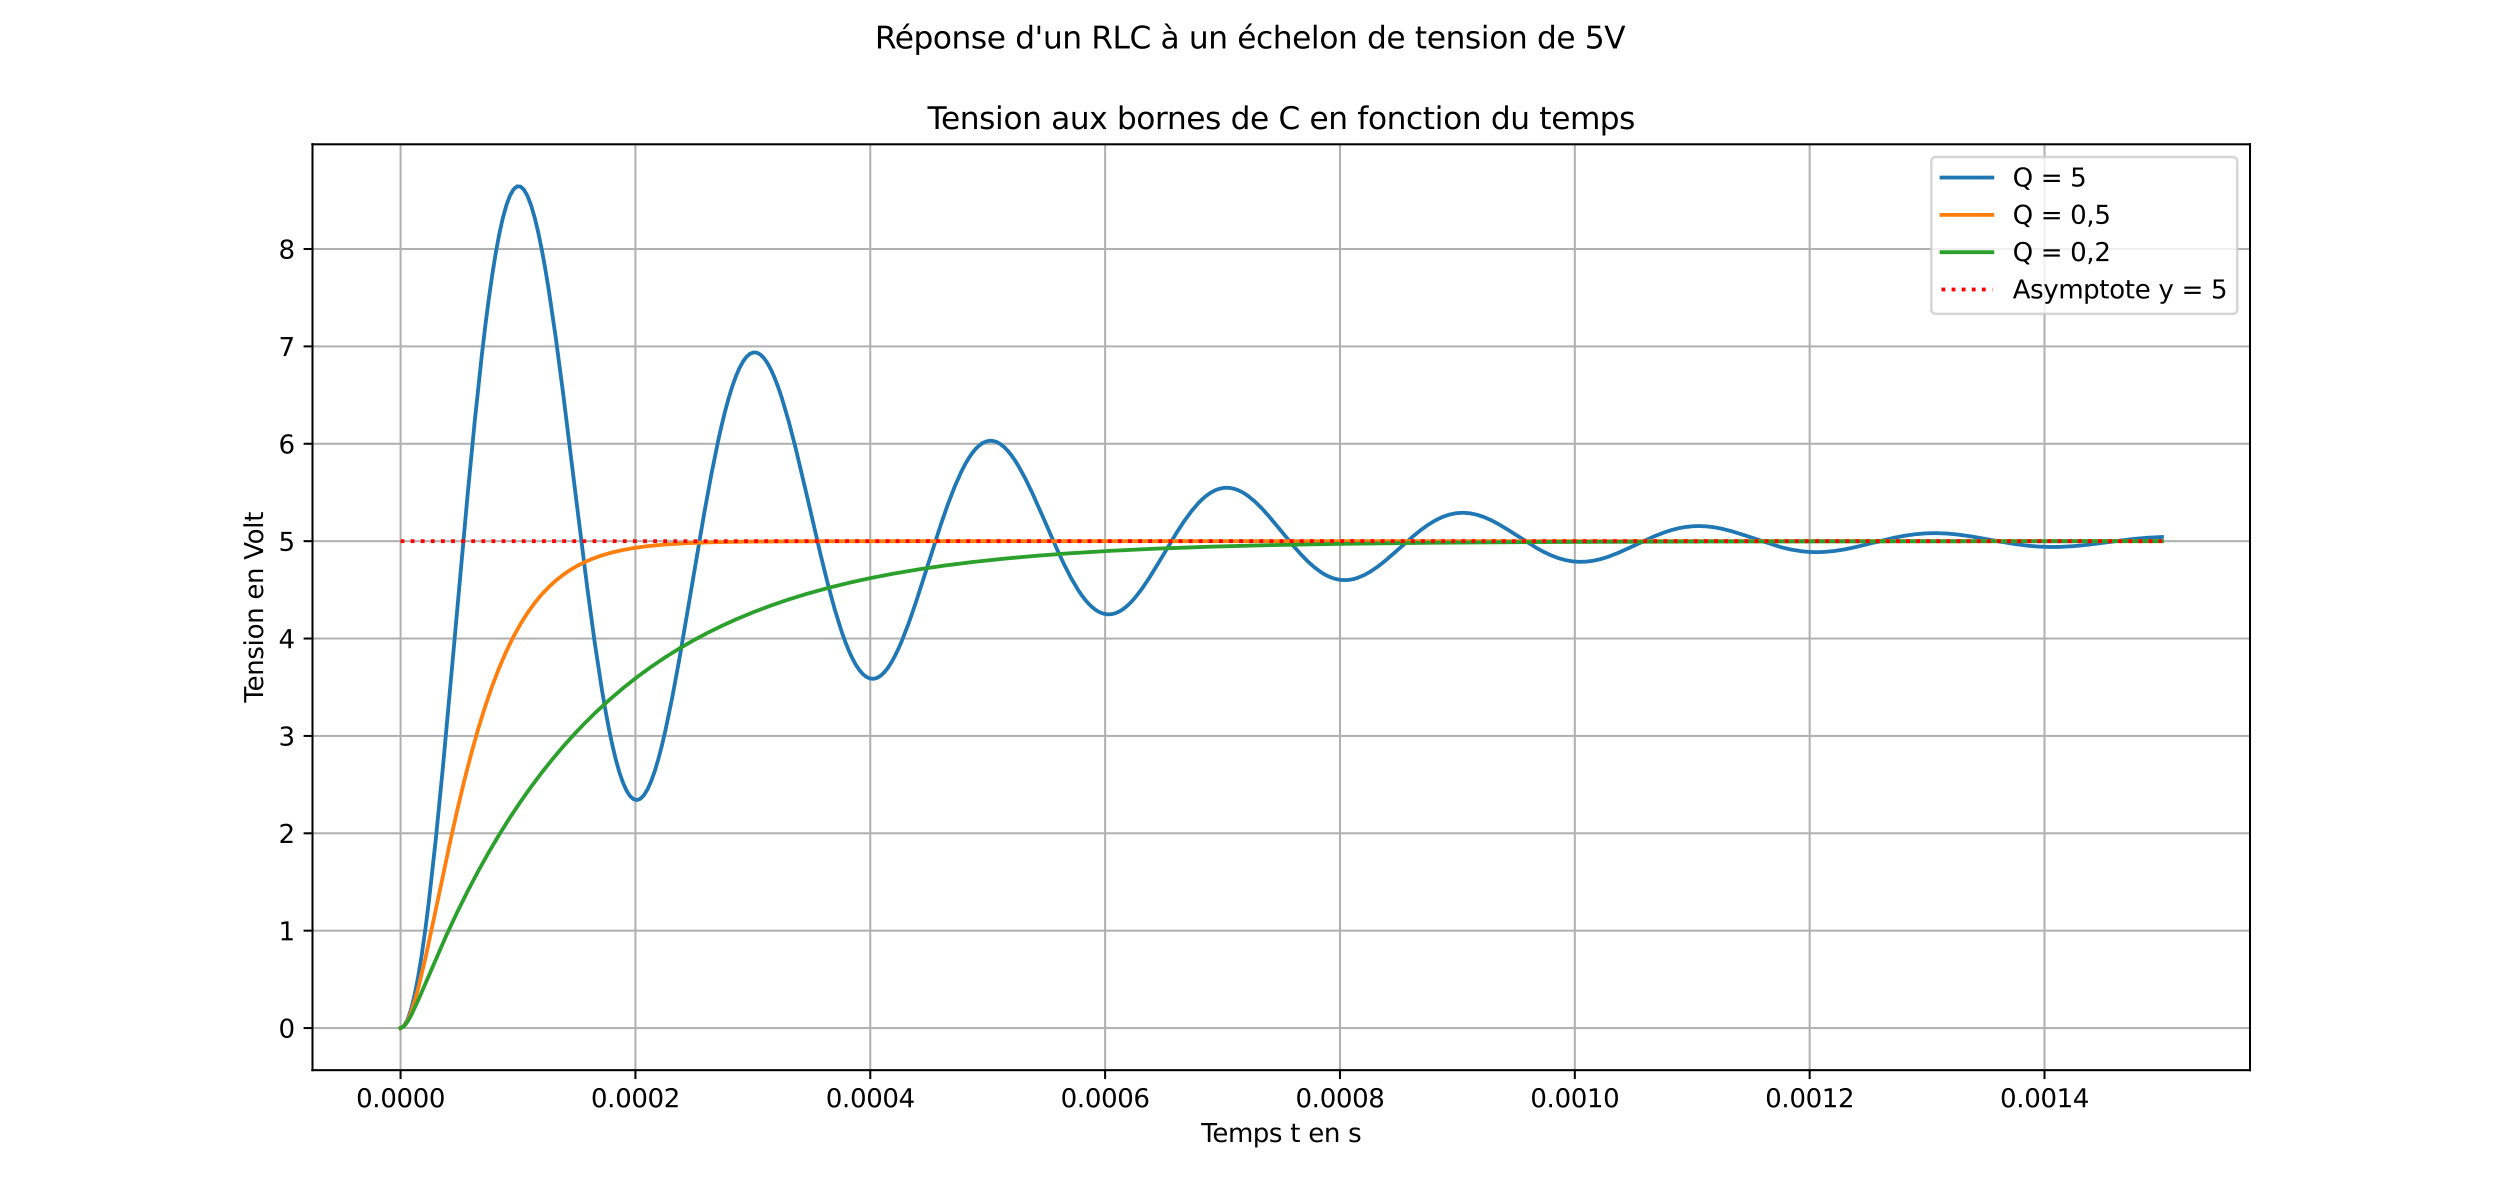 <?xml version="1.0" encoding="utf-8" standalone="no"?>
<!DOCTYPE svg PUBLIC "-//W3C//DTD SVG 1.1//EN"
  "http://www.w3.org/Graphics/SVG/1.1/DTD/svg11.dtd">
<svg xmlns:xlink="http://www.w3.org/1999/xlink" width="983.52pt" height="473.04pt" viewBox="0 0 983.52 473.04" xmlns="http://www.w3.org/2000/svg" version="1.1">
 <defs>
  <style type="text/css">*{stroke-linejoin: round; stroke-linecap: butt}</style>
 </defs>
 <g id="figure_1">
  <g id="patch_1">
   <path d="M 0 473.04 
L 983.52 473.04 
L 983.52 0 
L 0 0 
z
" style="fill: #ffffff"/>
  </g>
  <g id="axes_1">
   <g id="patch_2">
    <path d="M 122.94 421.006 
L 885.168 421.006 
L 885.168 56.765 
L 122.94 56.765 
z
" style="fill: #ffffff"/>
   </g>
   <g id="matplotlib.axis_1">
    <g id="xtick_1">
     <g id="line2d_1">
      <path d="M 157.587 421.006 
L 157.587 56.765 
" clip-path="url(#pe8ef0455bd)" style="fill: none; stroke: #b0b0b0; stroke-width: 0.8; stroke-linecap: square"/>
     </g>
     <g id="line2d_2">
      <defs>
       <path id="m7f06cb718b" d="M 0 0 
L 0 3.5 
" style="stroke: #000000; stroke-width: 0.8"/>
      </defs>
      <g>
       <use xlink:href="#m7f06cb718b" x="157.587" y="421.006" style="stroke: #000000; stroke-width: 0.8"/>
      </g>
     </g>
     <g id="text_1">
      <!-- 0.0000 -->
      <g transform="translate(140.091 435.604)scale(0.1 -0.1)">
       <defs>
        <path id="DejaVuSans-30" d="M 2034 4250 
Q 1547 4250 1301 3770 
Q 1056 3291 1056 2328 
Q 1056 1369 1301 889 
Q 1547 409 2034 409 
Q 2525 409 2770 889 
Q 3016 1369 3016 2328 
Q 3016 3291 2770 3770 
Q 2525 4250 2034 4250 
z
M 2034 4750 
Q 2819 4750 3233 4129 
Q 3647 3509 3647 2328 
Q 3647 1150 3233 529 
Q 2819 -91 2034 -91 
Q 1250 -91 836 529 
Q 422 1150 422 2328 
Q 422 3509 836 4129 
Q 1250 4750 2034 4750 
z
" transform="scale(0.016)"/>
        <path id="DejaVuSans-2e" d="M 684 794 
L 1344 794 
L 1344 0 
L 684 0 
L 684 794 
z
" transform="scale(0.016)"/>
       </defs>
       <use xlink:href="#DejaVuSans-30"/>
       <use xlink:href="#DejaVuSans-2e" x="63.623"/>
       <use xlink:href="#DejaVuSans-30" x="95.41"/>
       <use xlink:href="#DejaVuSans-30" x="159.033"/>
       <use xlink:href="#DejaVuSans-30" x="222.656"/>
       <use xlink:href="#DejaVuSans-30" x="286.279"/>
      </g>
     </g>
    </g>
    <g id="xtick_2">
     <g id="line2d_3">
      <path d="M 249.978 421.006 
L 249.978 56.765 
" clip-path="url(#pe8ef0455bd)" style="fill: none; stroke: #b0b0b0; stroke-width: 0.8; stroke-linecap: square"/>
     </g>
     <g id="line2d_4">
      <g>
       <use xlink:href="#m7f06cb718b" x="249.978" y="421.006" style="stroke: #000000; stroke-width: 0.8"/>
      </g>
     </g>
     <g id="text_2">
      <!-- 0.0002 -->
      <g transform="translate(232.483 435.604)scale(0.1 -0.1)">
       <defs>
        <path id="DejaVuSans-32" d="M 1228 531 
L 3431 531 
L 3431 0 
L 469 0 
L 469 531 
Q 828 903 1448 1529 
Q 2069 2156 2228 2338 
Q 2531 2678 2651 2914 
Q 2772 3150 2772 3378 
Q 2772 3750 2511 3984 
Q 2250 4219 1831 4219 
Q 1534 4219 1204 4116 
Q 875 4013 500 3803 
L 500 4441 
Q 881 4594 1212 4672 
Q 1544 4750 1819 4750 
Q 2544 4750 2975 4387 
Q 3406 4025 3406 3419 
Q 3406 3131 3298 2873 
Q 3191 2616 2906 2266 
Q 2828 2175 2409 1742 
Q 1991 1309 1228 531 
z
" transform="scale(0.016)"/>
       </defs>
       <use xlink:href="#DejaVuSans-30"/>
       <use xlink:href="#DejaVuSans-2e" x="63.623"/>
       <use xlink:href="#DejaVuSans-30" x="95.41"/>
       <use xlink:href="#DejaVuSans-30" x="159.033"/>
       <use xlink:href="#DejaVuSans-30" x="222.656"/>
       <use xlink:href="#DejaVuSans-32" x="286.279"/>
      </g>
     </g>
    </g>
    <g id="xtick_3">
     <g id="line2d_5">
      <path d="M 342.369 421.006 
L 342.369 56.765 
" clip-path="url(#pe8ef0455bd)" style="fill: none; stroke: #b0b0b0; stroke-width: 0.8; stroke-linecap: square"/>
     </g>
     <g id="line2d_6">
      <g>
       <use xlink:href="#m7f06cb718b" x="342.369" y="421.006" style="stroke: #000000; stroke-width: 0.8"/>
      </g>
     </g>
     <g id="text_3">
      <!-- 0.0004 -->
      <g transform="translate(324.874 435.604)scale(0.1 -0.1)">
       <defs>
        <path id="DejaVuSans-34" d="M 2419 4116 
L 825 1625 
L 2419 1625 
L 2419 4116 
z
M 2253 4666 
L 3047 4666 
L 3047 1625 
L 3713 1625 
L 3713 1100 
L 3047 1100 
L 3047 0 
L 2419 0 
L 2419 1100 
L 313 1100 
L 313 1709 
L 2253 4666 
z
" transform="scale(0.016)"/>
       </defs>
       <use xlink:href="#DejaVuSans-30"/>
       <use xlink:href="#DejaVuSans-2e" x="63.623"/>
       <use xlink:href="#DejaVuSans-30" x="95.41"/>
       <use xlink:href="#DejaVuSans-30" x="159.033"/>
       <use xlink:href="#DejaVuSans-30" x="222.656"/>
       <use xlink:href="#DejaVuSans-34" x="286.279"/>
      </g>
     </g>
    </g>
    <g id="xtick_4">
     <g id="line2d_7">
      <path d="M 434.761 421.006 
L 434.761 56.765 
" clip-path="url(#pe8ef0455bd)" style="fill: none; stroke: #b0b0b0; stroke-width: 0.8; stroke-linecap: square"/>
     </g>
     <g id="line2d_8">
      <g>
       <use xlink:href="#m7f06cb718b" x="434.761" y="421.006" style="stroke: #000000; stroke-width: 0.8"/>
      </g>
     </g>
     <g id="text_4">
      <!-- 0.0006 -->
      <g transform="translate(417.265 435.604)scale(0.1 -0.1)">
       <defs>
        <path id="DejaVuSans-36" d="M 2113 2584 
Q 1688 2584 1439 2293 
Q 1191 2003 1191 1497 
Q 1191 994 1439 701 
Q 1688 409 2113 409 
Q 2538 409 2786 701 
Q 3034 994 3034 1497 
Q 3034 2003 2786 2293 
Q 2538 2584 2113 2584 
z
M 3366 4563 
L 3366 3988 
Q 3128 4100 2886 4159 
Q 2644 4219 2406 4219 
Q 1781 4219 1451 3797 
Q 1122 3375 1075 2522 
Q 1259 2794 1537 2939 
Q 1816 3084 2150 3084 
Q 2853 3084 3261 2657 
Q 3669 2231 3669 1497 
Q 3669 778 3244 343 
Q 2819 -91 2113 -91 
Q 1303 -91 875 529 
Q 447 1150 447 2328 
Q 447 3434 972 4092 
Q 1497 4750 2381 4750 
Q 2619 4750 2861 4703 
Q 3103 4656 3366 4563 
z
" transform="scale(0.016)"/>
       </defs>
       <use xlink:href="#DejaVuSans-30"/>
       <use xlink:href="#DejaVuSans-2e" x="63.623"/>
       <use xlink:href="#DejaVuSans-30" x="95.41"/>
       <use xlink:href="#DejaVuSans-30" x="159.033"/>
       <use xlink:href="#DejaVuSans-30" x="222.656"/>
       <use xlink:href="#DejaVuSans-36" x="286.279"/>
      </g>
     </g>
    </g>
    <g id="xtick_5">
     <g id="line2d_9">
      <path d="M 527.152 421.006 
L 527.152 56.765 
" clip-path="url(#pe8ef0455bd)" style="fill: none; stroke: #b0b0b0; stroke-width: 0.8; stroke-linecap: square"/>
     </g>
     <g id="line2d_10">
      <g>
       <use xlink:href="#m7f06cb718b" x="527.152" y="421.006" style="stroke: #000000; stroke-width: 0.8"/>
      </g>
     </g>
     <g id="text_5">
      <!-- 0.0008 -->
      <g transform="translate(509.657 435.604)scale(0.1 -0.1)">
       <defs>
        <path id="DejaVuSans-38" d="M 2034 2216 
Q 1584 2216 1326 1975 
Q 1069 1734 1069 1313 
Q 1069 891 1326 650 
Q 1584 409 2034 409 
Q 2484 409 2743 651 
Q 3003 894 3003 1313 
Q 3003 1734 2745 1975 
Q 2488 2216 2034 2216 
z
M 1403 2484 
Q 997 2584 770 2862 
Q 544 3141 544 3541 
Q 544 4100 942 4425 
Q 1341 4750 2034 4750 
Q 2731 4750 3128 4425 
Q 3525 4100 3525 3541 
Q 3525 3141 3298 2862 
Q 3072 2584 2669 2484 
Q 3125 2378 3379 2068 
Q 3634 1759 3634 1313 
Q 3634 634 3220 271 
Q 2806 -91 2034 -91 
Q 1263 -91 848 271 
Q 434 634 434 1313 
Q 434 1759 690 2068 
Q 947 2378 1403 2484 
z
M 1172 3481 
Q 1172 3119 1398 2916 
Q 1625 2713 2034 2713 
Q 2441 2713 2670 2916 
Q 2900 3119 2900 3481 
Q 2900 3844 2670 4047 
Q 2441 4250 2034 4250 
Q 1625 4250 1398 4047 
Q 1172 3844 1172 3481 
z
" transform="scale(0.016)"/>
       </defs>
       <use xlink:href="#DejaVuSans-30"/>
       <use xlink:href="#DejaVuSans-2e" x="63.623"/>
       <use xlink:href="#DejaVuSans-30" x="95.41"/>
       <use xlink:href="#DejaVuSans-30" x="159.033"/>
       <use xlink:href="#DejaVuSans-30" x="222.656"/>
       <use xlink:href="#DejaVuSans-38" x="286.279"/>
      </g>
     </g>
    </g>
    <g id="xtick_6">
     <g id="line2d_11">
      <path d="M 619.543 421.006 
L 619.543 56.765 
" clip-path="url(#pe8ef0455bd)" style="fill: none; stroke: #b0b0b0; stroke-width: 0.8; stroke-linecap: square"/>
     </g>
     <g id="line2d_12">
      <g>
       <use xlink:href="#m7f06cb718b" x="619.543" y="421.006" style="stroke: #000000; stroke-width: 0.8"/>
      </g>
     </g>
     <g id="text_6">
      <!-- 0.0010 -->
      <g transform="translate(602.048 435.604)scale(0.1 -0.1)">
       <defs>
        <path id="DejaVuSans-31" d="M 794 531 
L 1825 531 
L 1825 4091 
L 703 3866 
L 703 4441 
L 1819 4666 
L 2450 4666 
L 2450 531 
L 3481 531 
L 3481 0 
L 794 0 
L 794 531 
z
" transform="scale(0.016)"/>
       </defs>
       <use xlink:href="#DejaVuSans-30"/>
       <use xlink:href="#DejaVuSans-2e" x="63.623"/>
       <use xlink:href="#DejaVuSans-30" x="95.41"/>
       <use xlink:href="#DejaVuSans-30" x="159.033"/>
       <use xlink:href="#DejaVuSans-31" x="222.656"/>
       <use xlink:href="#DejaVuSans-30" x="286.279"/>
      </g>
     </g>
    </g>
    <g id="xtick_7">
     <g id="line2d_13">
      <path d="M 711.934 421.006 
L 711.934 56.765 
" clip-path="url(#pe8ef0455bd)" style="fill: none; stroke: #b0b0b0; stroke-width: 0.8; stroke-linecap: square"/>
     </g>
     <g id="line2d_14">
      <g>
       <use xlink:href="#m7f06cb718b" x="711.934" y="421.006" style="stroke: #000000; stroke-width: 0.8"/>
      </g>
     </g>
     <g id="text_7">
      <!-- 0.0012 -->
      <g transform="translate(694.439 435.604)scale(0.1 -0.1)">
       <use xlink:href="#DejaVuSans-30"/>
       <use xlink:href="#DejaVuSans-2e" x="63.623"/>
       <use xlink:href="#DejaVuSans-30" x="95.41"/>
       <use xlink:href="#DejaVuSans-30" x="159.033"/>
       <use xlink:href="#DejaVuSans-31" x="222.656"/>
       <use xlink:href="#DejaVuSans-32" x="286.279"/>
      </g>
     </g>
    </g>
    <g id="xtick_8">
     <g id="line2d_15">
      <path d="M 804.326 421.006 
L 804.326 56.765 
" clip-path="url(#pe8ef0455bd)" style="fill: none; stroke: #b0b0b0; stroke-width: 0.8; stroke-linecap: square"/>
     </g>
     <g id="line2d_16">
      <g>
       <use xlink:href="#m7f06cb718b" x="804.326" y="421.006" style="stroke: #000000; stroke-width: 0.8"/>
      </g>
     </g>
     <g id="text_8">
      <!-- 0.0014 -->
      <g transform="translate(786.83 435.604)scale(0.1 -0.1)">
       <use xlink:href="#DejaVuSans-30"/>
       <use xlink:href="#DejaVuSans-2e" x="63.623"/>
       <use xlink:href="#DejaVuSans-30" x="95.41"/>
       <use xlink:href="#DejaVuSans-30" x="159.033"/>
       <use xlink:href="#DejaVuSans-31" x="222.656"/>
       <use xlink:href="#DejaVuSans-34" x="286.279"/>
      </g>
     </g>
    </g>
    <g id="text_9">
     <!-- Temps t en s -->
     <g transform="translate(472.547 449.282)scale(0.1 -0.1)">
      <defs>
       <path id="DejaVuSans-54" d="M -19 4666 
L 3928 4666 
L 3928 4134 
L 2272 4134 
L 2272 0 
L 1638 0 
L 1638 4134 
L -19 4134 
L -19 4666 
z
" transform="scale(0.016)"/>
       <path id="DejaVuSans-65" d="M 3597 1894 
L 3597 1613 
L 953 1613 
Q 991 1019 1311 708 
Q 1631 397 2203 397 
Q 2534 397 2845 478 
Q 3156 559 3463 722 
L 3463 178 
Q 3153 47 2828 -22 
Q 2503 -91 2169 -91 
Q 1331 -91 842 396 
Q 353 884 353 1716 
Q 353 2575 817 3079 
Q 1281 3584 2069 3584 
Q 2775 3584 3186 3129 
Q 3597 2675 3597 1894 
z
M 3022 2063 
Q 3016 2534 2758 2815 
Q 2500 3097 2075 3097 
Q 1594 3097 1305 2825 
Q 1016 2553 972 2059 
L 3022 2063 
z
" transform="scale(0.016)"/>
       <path id="DejaVuSans-6d" d="M 3328 2828 
Q 3544 3216 3844 3400 
Q 4144 3584 4550 3584 
Q 5097 3584 5394 3201 
Q 5691 2819 5691 2113 
L 5691 0 
L 5113 0 
L 5113 2094 
Q 5113 2597 4934 2840 
Q 4756 3084 4391 3084 
Q 3944 3084 3684 2787 
Q 3425 2491 3425 1978 
L 3425 0 
L 2847 0 
L 2847 2094 
Q 2847 2600 2669 2842 
Q 2491 3084 2119 3084 
Q 1678 3084 1418 2786 
Q 1159 2488 1159 1978 
L 1159 0 
L 581 0 
L 581 3500 
L 1159 3500 
L 1159 2956 
Q 1356 3278 1631 3431 
Q 1906 3584 2284 3584 
Q 2666 3584 2933 3390 
Q 3200 3197 3328 2828 
z
" transform="scale(0.016)"/>
       <path id="DejaVuSans-70" d="M 1159 525 
L 1159 -1331 
L 581 -1331 
L 581 3500 
L 1159 3500 
L 1159 2969 
Q 1341 3281 1617 3432 
Q 1894 3584 2278 3584 
Q 2916 3584 3314 3078 
Q 3713 2572 3713 1747 
Q 3713 922 3314 415 
Q 2916 -91 2278 -91 
Q 1894 -91 1617 61 
Q 1341 213 1159 525 
z
M 3116 1747 
Q 3116 2381 2855 2742 
Q 2594 3103 2138 3103 
Q 1681 3103 1420 2742 
Q 1159 2381 1159 1747 
Q 1159 1113 1420 752 
Q 1681 391 2138 391 
Q 2594 391 2855 752 
Q 3116 1113 3116 1747 
z
" transform="scale(0.016)"/>
       <path id="DejaVuSans-73" d="M 2834 3397 
L 2834 2853 
Q 2591 2978 2328 3040 
Q 2066 3103 1784 3103 
Q 1356 3103 1142 2972 
Q 928 2841 928 2578 
Q 928 2378 1081 2264 
Q 1234 2150 1697 2047 
L 1894 2003 
Q 2506 1872 2764 1633 
Q 3022 1394 3022 966 
Q 3022 478 2636 193 
Q 2250 -91 1575 -91 
Q 1294 -91 989 -36 
Q 684 19 347 128 
L 347 722 
Q 666 556 975 473 
Q 1284 391 1588 391 
Q 1994 391 2212 530 
Q 2431 669 2431 922 
Q 2431 1156 2273 1281 
Q 2116 1406 1581 1522 
L 1381 1569 
Q 847 1681 609 1914 
Q 372 2147 372 2553 
Q 372 3047 722 3315 
Q 1072 3584 1716 3584 
Q 2034 3584 2315 3537 
Q 2597 3491 2834 3397 
z
" transform="scale(0.016)"/>
       <path id="DejaVuSans-20" transform="scale(0.016)"/>
       <path id="DejaVuSans-74" d="M 1172 4494 
L 1172 3500 
L 2356 3500 
L 2356 3053 
L 1172 3053 
L 1172 1153 
Q 1172 725 1289 603 
Q 1406 481 1766 481 
L 2356 481 
L 2356 0 
L 1766 0 
Q 1100 0 847 248 
Q 594 497 594 1153 
L 594 3053 
L 172 3053 
L 172 3500 
L 594 3500 
L 594 4494 
L 1172 4494 
z
" transform="scale(0.016)"/>
       <path id="DejaVuSans-6e" d="M 3513 2113 
L 3513 0 
L 2938 0 
L 2938 2094 
Q 2938 2591 2744 2837 
Q 2550 3084 2163 3084 
Q 1697 3084 1428 2787 
Q 1159 2491 1159 1978 
L 1159 0 
L 581 0 
L 581 3500 
L 1159 3500 
L 1159 2956 
Q 1366 3272 1645 3428 
Q 1925 3584 2291 3584 
Q 2894 3584 3203 3211 
Q 3513 2838 3513 2113 
z
" transform="scale(0.016)"/>
      </defs>
      <use xlink:href="#DejaVuSans-54"/>
      <use xlink:href="#DejaVuSans-65" x="44.084"/>
      <use xlink:href="#DejaVuSans-6d" x="105.607"/>
      <use xlink:href="#DejaVuSans-70" x="203.02"/>
      <use xlink:href="#DejaVuSans-73" x="266.496"/>
      <use xlink:href="#DejaVuSans-20" x="318.596"/>
      <use xlink:href="#DejaVuSans-74" x="350.383"/>
      <use xlink:href="#DejaVuSans-20" x="389.592"/>
      <use xlink:href="#DejaVuSans-65" x="421.379"/>
      <use xlink:href="#DejaVuSans-6e" x="482.902"/>
      <use xlink:href="#DejaVuSans-20" x="546.281"/>
      <use xlink:href="#DejaVuSans-73" x="578.068"/>
     </g>
    </g>
   </g>
   <g id="matplotlib.axis_2">
    <g id="ytick_1">
     <g id="line2d_17">
      <path d="M 122.94 404.449 
L 885.168 404.449 
" clip-path="url(#pe8ef0455bd)" style="fill: none; stroke: #b0b0b0; stroke-width: 0.8; stroke-linecap: square"/>
     </g>
     <g id="line2d_18">
      <defs>
       <path id="mba9f0caa4c" d="M 0 0 
L -3.5 0 
" style="stroke: #000000; stroke-width: 0.8"/>
      </defs>
      <g>
       <use xlink:href="#mba9f0caa4c" x="122.94" y="404.449" style="stroke: #000000; stroke-width: 0.8"/>
      </g>
     </g>
     <g id="text_10">
      <!-- 0 -->
      <g transform="translate(109.578 408.248)scale(0.1 -0.1)">
       <use xlink:href="#DejaVuSans-30"/>
      </g>
     </g>
    </g>
    <g id="ytick_2">
     <g id="line2d_19">
      <path d="M 122.94 366.138 
L 885.168 366.138 
" clip-path="url(#pe8ef0455bd)" style="fill: none; stroke: #b0b0b0; stroke-width: 0.8; stroke-linecap: square"/>
     </g>
     <g id="line2d_20">
      <g>
       <use xlink:href="#mba9f0caa4c" x="122.94" y="366.138" style="stroke: #000000; stroke-width: 0.8"/>
      </g>
     </g>
     <g id="text_11">
      <!-- 1 -->
      <g transform="translate(109.578 369.937)scale(0.1 -0.1)">
       <use xlink:href="#DejaVuSans-31"/>
      </g>
     </g>
    </g>
    <g id="ytick_3">
     <g id="line2d_21">
      <path d="M 122.94 327.827 
L 885.168 327.827 
" clip-path="url(#pe8ef0455bd)" style="fill: none; stroke: #b0b0b0; stroke-width: 0.8; stroke-linecap: square"/>
     </g>
     <g id="line2d_22">
      <g>
       <use xlink:href="#mba9f0caa4c" x="122.94" y="327.827" style="stroke: #000000; stroke-width: 0.8"/>
      </g>
     </g>
     <g id="text_12">
      <!-- 2 -->
      <g transform="translate(109.578 331.626)scale(0.1 -0.1)">
       <use xlink:href="#DejaVuSans-32"/>
      </g>
     </g>
    </g>
    <g id="ytick_4">
     <g id="line2d_23">
      <path d="M 122.94 289.516 
L 885.168 289.516 
" clip-path="url(#pe8ef0455bd)" style="fill: none; stroke: #b0b0b0; stroke-width: 0.8; stroke-linecap: square"/>
     </g>
     <g id="line2d_24">
      <g>
       <use xlink:href="#mba9f0caa4c" x="122.94" y="289.516" style="stroke: #000000; stroke-width: 0.8"/>
      </g>
     </g>
     <g id="text_13">
      <!-- 3 -->
      <g transform="translate(109.578 293.316)scale(0.1 -0.1)">
       <defs>
        <path id="DejaVuSans-33" d="M 2597 2516 
Q 3050 2419 3304 2112 
Q 3559 1806 3559 1356 
Q 3559 666 3084 287 
Q 2609 -91 1734 -91 
Q 1441 -91 1130 -33 
Q 819 25 488 141 
L 488 750 
Q 750 597 1062 519 
Q 1375 441 1716 441 
Q 2309 441 2620 675 
Q 2931 909 2931 1356 
Q 2931 1769 2642 2001 
Q 2353 2234 1838 2234 
L 1294 2234 
L 1294 2753 
L 1863 2753 
Q 2328 2753 2575 2939 
Q 2822 3125 2822 3475 
Q 2822 3834 2567 4026 
Q 2313 4219 1838 4219 
Q 1578 4219 1281 4162 
Q 984 4106 628 3988 
L 628 4550 
Q 988 4650 1302 4700 
Q 1616 4750 1894 4750 
Q 2613 4750 3031 4423 
Q 3450 4097 3450 3541 
Q 3450 3153 3228 2886 
Q 3006 2619 2597 2516 
z
" transform="scale(0.016)"/>
       </defs>
       <use xlink:href="#DejaVuSans-33"/>
      </g>
     </g>
    </g>
    <g id="ytick_5">
     <g id="line2d_25">
      <path d="M 122.94 251.205 
L 885.168 251.205 
" clip-path="url(#pe8ef0455bd)" style="fill: none; stroke: #b0b0b0; stroke-width: 0.8; stroke-linecap: square"/>
     </g>
     <g id="line2d_26">
      <g>
       <use xlink:href="#mba9f0caa4c" x="122.94" y="251.205" style="stroke: #000000; stroke-width: 0.8"/>
      </g>
     </g>
     <g id="text_14">
      <!-- 4 -->
      <g transform="translate(109.578 255.005)scale(0.1 -0.1)">
       <use xlink:href="#DejaVuSans-34"/>
      </g>
     </g>
    </g>
    <g id="ytick_6">
     <g id="line2d_27">
      <path d="M 122.94 212.894 
L 885.168 212.894 
" clip-path="url(#pe8ef0455bd)" style="fill: none; stroke: #b0b0b0; stroke-width: 0.8; stroke-linecap: square"/>
     </g>
     <g id="line2d_28">
      <g>
       <use xlink:href="#mba9f0caa4c" x="122.94" y="212.894" style="stroke: #000000; stroke-width: 0.8"/>
      </g>
     </g>
     <g id="text_15">
      <!-- 5 -->
      <g transform="translate(109.578 216.694)scale(0.1 -0.1)">
       <defs>
        <path id="DejaVuSans-35" d="M 691 4666 
L 3169 4666 
L 3169 4134 
L 1269 4134 
L 1269 2991 
Q 1406 3038 1543 3061 
Q 1681 3084 1819 3084 
Q 2600 3084 3056 2656 
Q 3513 2228 3513 1497 
Q 3513 744 3044 326 
Q 2575 -91 1722 -91 
Q 1428 -91 1123 -41 
Q 819 9 494 109 
L 494 744 
Q 775 591 1075 516 
Q 1375 441 1709 441 
Q 2250 441 2565 725 
Q 2881 1009 2881 1497 
Q 2881 1984 2565 2268 
Q 2250 2553 1709 2553 
Q 1456 2553 1204 2497 
Q 953 2441 691 2322 
L 691 4666 
z
" transform="scale(0.016)"/>
       </defs>
       <use xlink:href="#DejaVuSans-35"/>
      </g>
     </g>
    </g>
    <g id="ytick_7">
     <g id="line2d_29">
      <path d="M 122.94 174.583 
L 885.168 174.583 
" clip-path="url(#pe8ef0455bd)" style="fill: none; stroke: #b0b0b0; stroke-width: 0.8; stroke-linecap: square"/>
     </g>
     <g id="line2d_30">
      <g>
       <use xlink:href="#mba9f0caa4c" x="122.94" y="174.583" style="stroke: #000000; stroke-width: 0.8"/>
      </g>
     </g>
     <g id="text_16">
      <!-- 6 -->
      <g transform="translate(109.578 178.383)scale(0.1 -0.1)">
       <use xlink:href="#DejaVuSans-36"/>
      </g>
     </g>
    </g>
    <g id="ytick_8">
     <g id="line2d_31">
      <path d="M 122.94 136.272 
L 885.168 136.272 
" clip-path="url(#pe8ef0455bd)" style="fill: none; stroke: #b0b0b0; stroke-width: 0.8; stroke-linecap: square"/>
     </g>
     <g id="line2d_32">
      <g>
       <use xlink:href="#mba9f0caa4c" x="122.94" y="136.272" style="stroke: #000000; stroke-width: 0.8"/>
      </g>
     </g>
     <g id="text_17">
      <!-- 7 -->
      <g transform="translate(109.578 140.072)scale(0.1 -0.1)">
       <defs>
        <path id="DejaVuSans-37" d="M 525 4666 
L 3525 4666 
L 3525 4397 
L 1831 0 
L 1172 0 
L 2766 4134 
L 525 4134 
L 525 4666 
z
" transform="scale(0.016)"/>
       </defs>
       <use xlink:href="#DejaVuSans-37"/>
      </g>
     </g>
    </g>
    <g id="ytick_9">
     <g id="line2d_33">
      <path d="M 122.94 97.961 
L 885.168 97.961 
" clip-path="url(#pe8ef0455bd)" style="fill: none; stroke: #b0b0b0; stroke-width: 0.8; stroke-linecap: square"/>
     </g>
     <g id="line2d_34">
      <g>
       <use xlink:href="#mba9f0caa4c" x="122.94" y="97.961" style="stroke: #000000; stroke-width: 0.8"/>
      </g>
     </g>
     <g id="text_18">
      <!-- 8 -->
      <g transform="translate(109.578 101.761)scale(0.1 -0.1)">
       <use xlink:href="#DejaVuSans-38"/>
      </g>
     </g>
    </g>
    <g id="text_19">
     <!-- Tension en Volt -->
     <g transform="translate(103.498 276.421)rotate(-90)scale(0.1 -0.1)">
      <defs>
       <path id="DejaVuSans-69" d="M 603 3500 
L 1178 3500 
L 1178 0 
L 603 0 
L 603 3500 
z
M 603 4863 
L 1178 4863 
L 1178 4134 
L 603 4134 
L 603 4863 
z
" transform="scale(0.016)"/>
       <path id="DejaVuSans-6f" d="M 1959 3097 
Q 1497 3097 1228 2736 
Q 959 2375 959 1747 
Q 959 1119 1226 758 
Q 1494 397 1959 397 
Q 2419 397 2687 759 
Q 2956 1122 2956 1747 
Q 2956 2369 2687 2733 
Q 2419 3097 1959 3097 
z
M 1959 3584 
Q 2709 3584 3137 3096 
Q 3566 2609 3566 1747 
Q 3566 888 3137 398 
Q 2709 -91 1959 -91 
Q 1206 -91 779 398 
Q 353 888 353 1747 
Q 353 2609 779 3096 
Q 1206 3584 1959 3584 
z
" transform="scale(0.016)"/>
       <path id="DejaVuSans-56" d="M 1831 0 
L 50 4666 
L 709 4666 
L 2188 738 
L 3669 4666 
L 4325 4666 
L 2547 0 
L 1831 0 
z
" transform="scale(0.016)"/>
       <path id="DejaVuSans-6c" d="M 603 4863 
L 1178 4863 
L 1178 0 
L 603 0 
L 603 4863 
z
" transform="scale(0.016)"/>
      </defs>
      <use xlink:href="#DejaVuSans-54"/>
      <use xlink:href="#DejaVuSans-65" x="44.084"/>
      <use xlink:href="#DejaVuSans-6e" x="105.607"/>
      <use xlink:href="#DejaVuSans-73" x="168.986"/>
      <use xlink:href="#DejaVuSans-69" x="221.086"/>
      <use xlink:href="#DejaVuSans-6f" x="248.869"/>
      <use xlink:href="#DejaVuSans-6e" x="310.051"/>
      <use xlink:href="#DejaVuSans-20" x="373.43"/>
      <use xlink:href="#DejaVuSans-65" x="405.217"/>
      <use xlink:href="#DejaVuSans-6e" x="466.74"/>
      <use xlink:href="#DejaVuSans-20" x="530.119"/>
      <use xlink:href="#DejaVuSans-56" x="561.906"/>
      <use xlink:href="#DejaVuSans-6f" x="622.564"/>
      <use xlink:href="#DejaVuSans-6c" x="683.746"/>
      <use xlink:href="#DejaVuSans-74" x="711.529"/>
     </g>
    </g>
   </g>
   <g id="line2d_35">
    <path d="M 157.587 404.449 
L 158.975 403.601 
L 160.364 401.085 
L 161.753 396.955 
L 163.141 391.277 
L 164.53 384.131 
L 165.919 375.607 
L 167.307 365.805 
L 168.696 354.838 
L 171.473 329.884 
L 174.25 301.772 
L 178.416 256.095 
L 183.971 194.538 
L 186.748 165.894 
L 189.526 139.952 
L 190.914 128.253 
L 192.303 117.519 
L 193.692 107.828 
L 195.08 99.246 
L 196.469 91.827 
L 197.857 85.617 
L 199.246 80.646 
L 200.635 76.935 
L 202.023 74.494 
L 203.412 73.321 
L 204.801 73.402 
L 206.189 74.713 
L 207.578 77.219 
L 208.967 80.876 
L 210.355 85.63 
L 211.744 91.418 
L 213.133 98.171 
L 214.521 105.81 
L 215.91 114.252 
L 218.687 133.179 
L 221.464 154.187 
L 227.019 199.19 
L 231.185 232.352 
L 233.962 252.748 
L 236.74 270.997 
L 238.128 279.138 
L 239.517 286.542 
L 240.906 293.157 
L 242.294 298.94 
L 243.683 303.854 
L 245.071 307.874 
L 246.46 310.981 
L 247.849 313.163 
L 249.237 314.419 
L 250.626 314.756 
L 252.015 314.187 
L 253.403 312.734 
L 254.792 310.427 
L 256.181 307.303 
L 257.569 303.403 
L 258.958 298.777 
L 260.347 293.48 
L 261.735 287.57 
L 264.512 274.172 
L 267.29 259.132 
L 271.456 234.779 
L 277.01 202.096 
L 279.788 186.943 
L 282.565 173.258 
L 283.954 167.101 
L 285.342 161.463 
L 286.731 156.385 
L 288.119 151.901 
L 289.508 148.039 
L 290.897 144.822 
L 292.285 142.266 
L 293.674 140.382 
L 295.063 139.173 
L 296.451 138.637 
L 297.84 138.767 
L 299.229 139.549 
L 300.617 140.963 
L 302.006 142.986 
L 303.395 145.589 
L 304.783 148.737 
L 306.172 152.392 
L 307.561 156.514 
L 310.338 165.97 
L 313.115 176.714 
L 317.281 194.314 
L 322.836 218.262 
L 325.613 229.499 
L 328.39 239.74 
L 331.168 248.664 
L 332.556 252.547 
L 333.945 256.008 
L 335.333 259.024 
L 336.722 261.576 
L 338.111 263.65 
L 339.499 265.238 
L 340.888 266.333 
L 342.277 266.937 
L 343.665 267.052 
L 345.054 266.687 
L 346.443 265.854 
L 347.831 264.568 
L 349.22 262.851 
L 350.609 260.725 
L 351.997 258.216 
L 353.386 255.355 
L 354.775 252.172 
L 357.552 244.98 
L 360.329 236.935 
L 364.495 223.953 
L 370.05 206.603 
L 372.827 198.588 
L 375.604 191.37 
L 378.382 185.171 
L 379.77 182.511 
L 381.159 180.169 
L 382.547 178.16 
L 383.936 176.494 
L 385.325 175.182 
L 386.713 174.227 
L 388.102 173.631 
L 389.491 173.393 
L 390.879 173.508 
L 392.268 173.969 
L 393.657 174.765 
L 395.045 175.882 
L 396.434 177.305 
L 397.823 179.016 
L 399.211 180.994 
L 400.6 183.216 
L 403.377 188.297 
L 406.154 194.048 
L 410.32 203.435 
L 415.875 216.154 
L 418.652 222.101 
L 421.43 227.506 
L 424.207 232.2 
L 425.595 234.237 
L 426.984 236.047 
L 428.373 237.619 
L 429.761 238.943 
L 431.15 240.012 
L 432.539 240.822 
L 433.927 241.37 
L 435.316 241.657 
L 436.705 241.684 
L 438.093 241.457 
L 439.482 240.982 
L 440.871 240.268 
L 442.259 239.325 
L 443.648 238.167 
L 445.037 236.807 
L 446.425 235.262 
L 449.202 231.684 
L 451.98 227.582 
L 456.146 220.807 
L 463.089 209.258 
L 465.866 205.02 
L 468.644 201.213 
L 471.421 197.956 
L 472.809 196.563 
L 474.198 195.34 
L 475.587 194.295 
L 476.975 193.434 
L 478.364 192.761 
L 479.753 192.278 
L 481.141 191.987 
L 482.53 191.885 
L 483.919 191.971 
L 485.307 192.239 
L 486.696 192.685 
L 488.085 193.301 
L 489.473 194.079 
L 490.862 195.008 
L 493.639 197.276 
L 496.416 200.005 
L 499.194 203.082 
L 503.36 208.088 
L 508.914 214.843 
L 511.692 217.989 
L 514.469 220.841 
L 517.246 223.31 
L 520.023 225.324 
L 521.412 226.143 
L 522.801 226.83 
L 524.189 227.38 
L 525.578 227.793 
L 526.967 228.066 
L 528.355 228.2 
L 529.744 228.197 
L 531.133 228.058 
L 532.521 227.789 
L 533.91 227.392 
L 536.687 226.245 
L 539.464 224.674 
L 542.242 222.751 
L 545.019 220.554 
L 549.185 216.939 
L 556.128 210.807 
L 558.906 208.566 
L 561.683 206.559 
L 564.46 204.847 
L 567.237 203.48 
L 570.015 202.493 
L 572.792 201.905 
L 575.569 201.722 
L 578.347 201.936 
L 581.124 202.524 
L 583.901 203.453 
L 586.678 204.677 
L 589.456 206.142 
L 593.622 208.66 
L 604.731 215.709 
L 607.508 217.214 
L 610.285 218.512 
L 613.063 219.566 
L 615.84 220.348 
L 618.617 220.841 
L 621.395 221.038 
L 624.172 220.944 
L 626.949 220.572 
L 629.726 219.946 
L 632.504 219.097 
L 636.67 217.49 
L 642.224 214.959 
L 650.556 211.097 
L 654.722 209.46 
L 657.499 208.561 
L 660.277 207.847 
L 663.054 207.336 
L 665.831 207.037 
L 668.609 206.954 
L 671.386 207.081 
L 674.163 207.407 
L 676.94 207.912 
L 681.106 208.951 
L 685.272 210.239 
L 700.547 215.24 
L 704.713 216.216 
L 708.879 216.88 
L 711.657 217.132 
L 714.434 217.227 
L 717.211 217.166 
L 721.377 216.805 
L 725.543 216.16 
L 729.709 215.297 
L 736.652 213.593 
L 744.984 211.591 
L 749.15 210.786 
L 753.316 210.189 
L 757.482 209.834 
L 761.648 209.736 
L 765.814 209.888 
L 769.98 210.265 
L 775.534 211.043 
L 783.866 212.53 
L 792.198 213.965 
L 797.753 214.68 
L 801.919 215.025 
L 806.085 215.187 
L 810.251 215.161 
L 815.805 214.86 
L 821.36 214.314 
L 831.08 213.054 
L 839.412 212.029 
L 844.967 211.535 
L 850.521 211.262 
L 850.521 211.262 
" clip-path="url(#pe8ef0455bd)" style="fill: none; stroke: #1f77b4; stroke-width: 1.5; stroke-linecap: square"/>
   </g>
   <g id="line2d_36">
    <path d="M 157.587 404.449 
L 158.975 403.647 
L 160.364 401.434 
L 161.753 398.07 
L 163.141 393.782 
L 164.53 388.763 
L 167.307 377.174 
L 171.473 357.751 
L 177.028 331.469 
L 179.805 319.045 
L 182.582 307.386 
L 185.36 296.596 
L 188.137 286.721 
L 190.914 277.766 
L 193.692 269.706 
L 196.469 262.499 
L 199.246 256.09 
L 202.023 250.418 
L 204.801 245.419 
L 207.578 241.029 
L 210.355 237.187 
L 213.133 233.833 
L 215.91 230.915 
L 218.687 228.381 
L 221.464 226.185 
L 224.242 224.287 
L 227.019 222.648 
L 229.796 221.236 
L 232.574 220.021 
L 236.74 218.512 
L 240.906 217.314 
L 245.071 216.365 
L 249.237 215.615 
L 254.792 214.857 
L 261.735 214.194 
L 270.067 213.684 
L 279.788 213.333 
L 293.674 213.082 
L 315.892 212.942 
L 370.05 212.896 
L 850.521 212.894 
L 850.521 212.894 
" clip-path="url(#pe8ef0455bd)" style="fill: none; stroke: #ff7f0e; stroke-width: 1.5; stroke-linecap: square"/>
   </g>
   <g id="line2d_37">
    <path d="M 157.587 404.449 
L 158.975 403.716 
L 160.364 401.903 
L 161.753 399.429 
L 164.53 393.469 
L 175.639 367.879 
L 179.805 358.997 
L 183.971 350.612 
L 188.137 342.706 
L 192.303 335.253 
L 196.469 328.228 
L 200.635 321.606 
L 204.801 315.364 
L 208.967 309.481 
L 213.133 303.935 
L 217.299 298.708 
L 221.464 293.781 
L 225.63 289.137 
L 229.796 284.759 
L 233.962 280.633 
L 239.517 275.498 
L 245.071 270.752 
L 250.626 266.365 
L 256.181 262.311 
L 261.735 258.565 
L 267.29 255.103 
L 272.844 251.903 
L 278.399 248.945 
L 283.954 246.212 
L 289.508 243.686 
L 296.451 240.797 
L 303.395 238.178 
L 310.338 235.805 
L 317.281 233.655 
L 325.613 231.339 
L 333.945 229.282 
L 342.277 227.454 
L 351.997 225.578 
L 361.718 223.943 
L 371.438 222.519 
L 382.547 221.115 
L 395.045 219.779 
L 407.543 218.66 
L 421.43 217.628 
L 436.705 216.706 
L 454.757 215.844 
L 475.587 215.089 
L 499.194 214.464 
L 526.967 213.953 
L 561.683 213.541 
L 607.508 213.232 
L 674.163 213.025 
L 792.198 212.919 
L 850.521 212.905 
L 850.521 212.905 
" clip-path="url(#pe8ef0455bd)" style="fill: none; stroke: #2ca02c; stroke-width: 1.5; stroke-linecap: square"/>
   </g>
   <g id="line2d_38">
    <path d="M 157.587 212.894 
L 850.521 212.894 
L 850.521 212.894 
" clip-path="url(#pe8ef0455bd)" style="fill: none; stroke-dasharray: 1.5,2.475; stroke-dashoffset: 0; stroke: #ff0000; stroke-width: 1.5"/>
   </g>
   <g id="patch_3">
    <path d="M 122.94 421.006 
L 122.94 56.765 
" style="fill: none; stroke: #000000; stroke-width: 0.8; stroke-linejoin: miter; stroke-linecap: square"/>
   </g>
   <g id="patch_4">
    <path d="M 885.168 421.006 
L 885.168 56.765 
" style="fill: none; stroke: #000000; stroke-width: 0.8; stroke-linejoin: miter; stroke-linecap: square"/>
   </g>
   <g id="patch_5">
    <path d="M 122.94 421.006 
L 885.168 421.006 
" style="fill: none; stroke: #000000; stroke-width: 0.8; stroke-linejoin: miter; stroke-linecap: square"/>
   </g>
   <g id="patch_6">
    <path d="M 122.94 56.765 
L 885.168 56.765 
" style="fill: none; stroke: #000000; stroke-width: 0.8; stroke-linejoin: miter; stroke-linecap: square"/>
   </g>
   <g id="text_20">
    <!-- Tension aux bornes de C en fonction du temps -->
    <g transform="translate(364.904 50.765)scale(0.12 -0.12)">
     <defs>
      <path id="DejaVuSans-61" d="M 2194 1759 
Q 1497 1759 1228 1600 
Q 959 1441 959 1056 
Q 959 750 1161 570 
Q 1363 391 1709 391 
Q 2188 391 2477 730 
Q 2766 1069 2766 1631 
L 2766 1759 
L 2194 1759 
z
M 3341 1997 
L 3341 0 
L 2766 0 
L 2766 531 
Q 2569 213 2275 61 
Q 1981 -91 1556 -91 
Q 1019 -91 701 211 
Q 384 513 384 1019 
Q 384 1609 779 1909 
Q 1175 2209 1959 2209 
L 2766 2209 
L 2766 2266 
Q 2766 2663 2505 2880 
Q 2244 3097 1772 3097 
Q 1472 3097 1187 3025 
Q 903 2953 641 2809 
L 641 3341 
Q 956 3463 1253 3523 
Q 1550 3584 1831 3584 
Q 2591 3584 2966 3190 
Q 3341 2797 3341 1997 
z
" transform="scale(0.016)"/>
      <path id="DejaVuSans-75" d="M 544 1381 
L 544 3500 
L 1119 3500 
L 1119 1403 
Q 1119 906 1312 657 
Q 1506 409 1894 409 
Q 2359 409 2629 706 
Q 2900 1003 2900 1516 
L 2900 3500 
L 3475 3500 
L 3475 0 
L 2900 0 
L 2900 538 
Q 2691 219 2414 64 
Q 2138 -91 1772 -91 
Q 1169 -91 856 284 
Q 544 659 544 1381 
z
M 1991 3584 
L 1991 3584 
z
" transform="scale(0.016)"/>
      <path id="DejaVuSans-78" d="M 3513 3500 
L 2247 1797 
L 3578 0 
L 2900 0 
L 1881 1375 
L 863 0 
L 184 0 
L 1544 1831 
L 300 3500 
L 978 3500 
L 1906 2253 
L 2834 3500 
L 3513 3500 
z
" transform="scale(0.016)"/>
      <path id="DejaVuSans-62" d="M 3116 1747 
Q 3116 2381 2855 2742 
Q 2594 3103 2138 3103 
Q 1681 3103 1420 2742 
Q 1159 2381 1159 1747 
Q 1159 1113 1420 752 
Q 1681 391 2138 391 
Q 2594 391 2855 752 
Q 3116 1113 3116 1747 
z
M 1159 2969 
Q 1341 3281 1617 3432 
Q 1894 3584 2278 3584 
Q 2916 3584 3314 3078 
Q 3713 2572 3713 1747 
Q 3713 922 3314 415 
Q 2916 -91 2278 -91 
Q 1894 -91 1617 61 
Q 1341 213 1159 525 
L 1159 0 
L 581 0 
L 581 4863 
L 1159 4863 
L 1159 2969 
z
" transform="scale(0.016)"/>
      <path id="DejaVuSans-72" d="M 2631 2963 
Q 2534 3019 2420 3045 
Q 2306 3072 2169 3072 
Q 1681 3072 1420 2755 
Q 1159 2438 1159 1844 
L 1159 0 
L 581 0 
L 581 3500 
L 1159 3500 
L 1159 2956 
Q 1341 3275 1631 3429 
Q 1922 3584 2338 3584 
Q 2397 3584 2469 3576 
Q 2541 3569 2628 3553 
L 2631 2963 
z
" transform="scale(0.016)"/>
      <path id="DejaVuSans-64" d="M 2906 2969 
L 2906 4863 
L 3481 4863 
L 3481 0 
L 2906 0 
L 2906 525 
Q 2725 213 2448 61 
Q 2172 -91 1784 -91 
Q 1150 -91 751 415 
Q 353 922 353 1747 
Q 353 2572 751 3078 
Q 1150 3584 1784 3584 
Q 2172 3584 2448 3432 
Q 2725 3281 2906 2969 
z
M 947 1747 
Q 947 1113 1208 752 
Q 1469 391 1925 391 
Q 2381 391 2643 752 
Q 2906 1113 2906 1747 
Q 2906 2381 2643 2742 
Q 2381 3103 1925 3103 
Q 1469 3103 1208 2742 
Q 947 2381 947 1747 
z
" transform="scale(0.016)"/>
      <path id="DejaVuSans-43" d="M 4122 4306 
L 4122 3641 
Q 3803 3938 3442 4084 
Q 3081 4231 2675 4231 
Q 1875 4231 1450 3742 
Q 1025 3253 1025 2328 
Q 1025 1406 1450 917 
Q 1875 428 2675 428 
Q 3081 428 3442 575 
Q 3803 722 4122 1019 
L 4122 359 
Q 3791 134 3420 21 
Q 3050 -91 2638 -91 
Q 1578 -91 968 557 
Q 359 1206 359 2328 
Q 359 3453 968 4101 
Q 1578 4750 2638 4750 
Q 3056 4750 3426 4639 
Q 3797 4528 4122 4306 
z
" transform="scale(0.016)"/>
      <path id="DejaVuSans-66" d="M 2375 4863 
L 2375 4384 
L 1825 4384 
Q 1516 4384 1395 4259 
Q 1275 4134 1275 3809 
L 1275 3500 
L 2222 3500 
L 2222 3053 
L 1275 3053 
L 1275 0 
L 697 0 
L 697 3053 
L 147 3053 
L 147 3500 
L 697 3500 
L 697 3744 
Q 697 4328 969 4595 
Q 1241 4863 1831 4863 
L 2375 4863 
z
" transform="scale(0.016)"/>
      <path id="DejaVuSans-63" d="M 3122 3366 
L 3122 2828 
Q 2878 2963 2633 3030 
Q 2388 3097 2138 3097 
Q 1578 3097 1268 2742 
Q 959 2388 959 1747 
Q 959 1106 1268 751 
Q 1578 397 2138 397 
Q 2388 397 2633 464 
Q 2878 531 3122 666 
L 3122 134 
Q 2881 22 2623 -34 
Q 2366 -91 2075 -91 
Q 1284 -91 818 406 
Q 353 903 353 1747 
Q 353 2603 823 3093 
Q 1294 3584 2113 3584 
Q 2378 3584 2631 3529 
Q 2884 3475 3122 3366 
z
" transform="scale(0.016)"/>
     </defs>
     <use xlink:href="#DejaVuSans-54"/>
     <use xlink:href="#DejaVuSans-65" x="44.084"/>
     <use xlink:href="#DejaVuSans-6e" x="105.607"/>
     <use xlink:href="#DejaVuSans-73" x="168.986"/>
     <use xlink:href="#DejaVuSans-69" x="221.086"/>
     <use xlink:href="#DejaVuSans-6f" x="248.869"/>
     <use xlink:href="#DejaVuSans-6e" x="310.051"/>
     <use xlink:href="#DejaVuSans-20" x="373.43"/>
     <use xlink:href="#DejaVuSans-61" x="405.217"/>
     <use xlink:href="#DejaVuSans-75" x="466.496"/>
     <use xlink:href="#DejaVuSans-78" x="529.875"/>
     <use xlink:href="#DejaVuSans-20" x="589.055"/>
     <use xlink:href="#DejaVuSans-62" x="620.842"/>
     <use xlink:href="#DejaVuSans-6f" x="684.318"/>
     <use xlink:href="#DejaVuSans-72" x="745.5"/>
     <use xlink:href="#DejaVuSans-6e" x="784.863"/>
     <use xlink:href="#DejaVuSans-65" x="848.242"/>
     <use xlink:href="#DejaVuSans-73" x="909.766"/>
     <use xlink:href="#DejaVuSans-20" x="961.865"/>
     <use xlink:href="#DejaVuSans-64" x="993.652"/>
     <use xlink:href="#DejaVuSans-65" x="1057.129"/>
     <use xlink:href="#DejaVuSans-20" x="1118.652"/>
     <use xlink:href="#DejaVuSans-43" x="1150.439"/>
     <use xlink:href="#DejaVuSans-20" x="1220.264"/>
     <use xlink:href="#DejaVuSans-65" x="1252.051"/>
     <use xlink:href="#DejaVuSans-6e" x="1313.574"/>
     <use xlink:href="#DejaVuSans-20" x="1376.953"/>
     <use xlink:href="#DejaVuSans-66" x="1408.74"/>
     <use xlink:href="#DejaVuSans-6f" x="1443.945"/>
     <use xlink:href="#DejaVuSans-6e" x="1505.127"/>
     <use xlink:href="#DejaVuSans-63" x="1568.506"/>
     <use xlink:href="#DejaVuSans-74" x="1623.486"/>
     <use xlink:href="#DejaVuSans-69" x="1662.695"/>
     <use xlink:href="#DejaVuSans-6f" x="1690.479"/>
     <use xlink:href="#DejaVuSans-6e" x="1751.66"/>
     <use xlink:href="#DejaVuSans-20" x="1815.039"/>
     <use xlink:href="#DejaVuSans-64" x="1846.826"/>
     <use xlink:href="#DejaVuSans-75" x="1910.303"/>
     <use xlink:href="#DejaVuSans-20" x="1973.682"/>
     <use xlink:href="#DejaVuSans-74" x="2005.469"/>
     <use xlink:href="#DejaVuSans-65" x="2044.678"/>
     <use xlink:href="#DejaVuSans-6d" x="2106.201"/>
     <use xlink:href="#DejaVuSans-70" x="2203.613"/>
     <use xlink:href="#DejaVuSans-73" x="2267.09"/>
    </g>
   </g>
   <g id="legend_1">
    <g id="patch_7">
     <path d="M 761.802 123.477 
L 878.168 123.477 
Q 880.168 123.477 880.168 121.477 
L 880.168 63.765 
Q 880.168 61.765 878.168 61.765 
L 761.802 61.765 
Q 759.802 61.765 759.802 63.765 
L 759.802 121.477 
Q 759.802 123.477 761.802 123.477 
z
" style="fill: #ffffff; opacity: 0.8; stroke: #cccccc; stroke-linejoin: miter"/>
    </g>
    <g id="line2d_39">
     <path d="M 763.802 69.863 
L 773.802 69.863 
L 783.802 69.863 
" style="fill: none; stroke: #1f77b4; stroke-width: 1.5; stroke-linecap: square"/>
    </g>
    <g id="text_21">
     <!-- Q = 5 -->
     <g transform="translate(791.802 73.363)scale(0.1 -0.1)">
      <defs>
       <path id="DejaVuSans-51" d="M 2522 4238 
Q 1834 4238 1429 3725 
Q 1025 3213 1025 2328 
Q 1025 1447 1429 934 
Q 1834 422 2522 422 
Q 3209 422 3611 934 
Q 4013 1447 4013 2328 
Q 4013 3213 3611 3725 
Q 3209 4238 2522 4238 
z
M 3406 84 
L 4238 -825 
L 3475 -825 
L 2784 -78 
Q 2681 -84 2626 -87 
Q 2572 -91 2522 -91 
Q 1538 -91 948 567 
Q 359 1225 359 2328 
Q 359 3434 948 4092 
Q 1538 4750 2522 4750 
Q 3503 4750 4090 4092 
Q 4678 3434 4678 2328 
Q 4678 1516 4351 937 
Q 4025 359 3406 84 
z
" transform="scale(0.016)"/>
       <path id="DejaVuSans-3d" d="M 678 2906 
L 4684 2906 
L 4684 2381 
L 678 2381 
L 678 2906 
z
M 678 1631 
L 4684 1631 
L 4684 1100 
L 678 1100 
L 678 1631 
z
" transform="scale(0.016)"/>
      </defs>
      <use xlink:href="#DejaVuSans-51"/>
      <use xlink:href="#DejaVuSans-20" x="78.711"/>
      <use xlink:href="#DejaVuSans-3d" x="110.498"/>
      <use xlink:href="#DejaVuSans-20" x="194.287"/>
      <use xlink:href="#DejaVuSans-35" x="226.074"/>
     </g>
    </g>
    <g id="line2d_40">
     <path d="M 763.802 84.541 
L 773.802 84.541 
L 783.802 84.541 
" style="fill: none; stroke: #ff7f0e; stroke-width: 1.5; stroke-linecap: square"/>
    </g>
    <g id="text_22">
     <!-- Q = 0,5 -->
     <g transform="translate(791.802 88.041)scale(0.1 -0.1)">
      <defs>
       <path id="DejaVuSans-2c" d="M 750 794 
L 1409 794 
L 1409 256 
L 897 -744 
L 494 -744 
L 750 256 
L 750 794 
z
" transform="scale(0.016)"/>
      </defs>
      <use xlink:href="#DejaVuSans-51"/>
      <use xlink:href="#DejaVuSans-20" x="78.711"/>
      <use xlink:href="#DejaVuSans-3d" x="110.498"/>
      <use xlink:href="#DejaVuSans-20" x="194.287"/>
      <use xlink:href="#DejaVuSans-30" x="226.074"/>
      <use xlink:href="#DejaVuSans-2c" x="289.697"/>
      <use xlink:href="#DejaVuSans-35" x="321.484"/>
     </g>
    </g>
    <g id="line2d_41">
     <path d="M 763.802 99.219 
L 773.802 99.219 
L 783.802 99.219 
" style="fill: none; stroke: #2ca02c; stroke-width: 1.5; stroke-linecap: square"/>
    </g>
    <g id="text_23">
     <!-- Q = 0,2 -->
     <g transform="translate(791.802 102.719)scale(0.1 -0.1)">
      <use xlink:href="#DejaVuSans-51"/>
      <use xlink:href="#DejaVuSans-20" x="78.711"/>
      <use xlink:href="#DejaVuSans-3d" x="110.498"/>
      <use xlink:href="#DejaVuSans-20" x="194.287"/>
      <use xlink:href="#DejaVuSans-30" x="226.074"/>
      <use xlink:href="#DejaVuSans-2c" x="289.697"/>
      <use xlink:href="#DejaVuSans-32" x="321.484"/>
     </g>
    </g>
    <g id="line2d_42">
     <path d="M 763.802 113.898 
L 773.802 113.898 
L 783.802 113.898 
" style="fill: none; stroke-dasharray: 1.5,2.475; stroke-dashoffset: 0; stroke: #ff0000; stroke-width: 1.5"/>
    </g>
    <g id="text_24">
     <!-- Asymptote y = 5 -->
     <g transform="translate(791.802 117.398)scale(0.1 -0.1)">
      <defs>
       <path id="DejaVuSans-41" d="M 2188 4044 
L 1331 1722 
L 3047 1722 
L 2188 4044 
z
M 1831 4666 
L 2547 4666 
L 4325 0 
L 3669 0 
L 3244 1197 
L 1141 1197 
L 716 0 
L 50 0 
L 1831 4666 
z
" transform="scale(0.016)"/>
       <path id="DejaVuSans-79" d="M 2059 -325 
Q 1816 -950 1584 -1140 
Q 1353 -1331 966 -1331 
L 506 -1331 
L 506 -850 
L 844 -850 
Q 1081 -850 1212 -737 
Q 1344 -625 1503 -206 
L 1606 56 
L 191 3500 
L 800 3500 
L 1894 763 
L 2988 3500 
L 3597 3500 
L 2059 -325 
z
" transform="scale(0.016)"/>
      </defs>
      <use xlink:href="#DejaVuSans-41"/>
      <use xlink:href="#DejaVuSans-73" x="68.408"/>
      <use xlink:href="#DejaVuSans-79" x="120.508"/>
      <use xlink:href="#DejaVuSans-6d" x="179.688"/>
      <use xlink:href="#DejaVuSans-70" x="277.1"/>
      <use xlink:href="#DejaVuSans-74" x="340.576"/>
      <use xlink:href="#DejaVuSans-6f" x="379.785"/>
      <use xlink:href="#DejaVuSans-74" x="440.967"/>
      <use xlink:href="#DejaVuSans-65" x="480.176"/>
      <use xlink:href="#DejaVuSans-20" x="541.699"/>
      <use xlink:href="#DejaVuSans-79" x="573.486"/>
      <use xlink:href="#DejaVuSans-20" x="632.666"/>
      <use xlink:href="#DejaVuSans-3d" x="664.453"/>
      <use xlink:href="#DejaVuSans-20" x="748.242"/>
      <use xlink:href="#DejaVuSans-35" x="780.029"/>
     </g>
    </g>
   </g>
  </g>
  <g id="text_25">
   <!-- Réponse d'un RLC à un échelon de tension de 5V -->
   <g transform="translate(344.197 19.059)scale(0.12 -0.12)">
    <defs>
     <path id="DejaVuSans-52" d="M 2841 2188 
Q 3044 2119 3236 1894 
Q 3428 1669 3622 1275 
L 4263 0 
L 3584 0 
L 2988 1197 
Q 2756 1666 2539 1819 
Q 2322 1972 1947 1972 
L 1259 1972 
L 1259 0 
L 628 0 
L 628 4666 
L 2053 4666 
Q 2853 4666 3247 4331 
Q 3641 3997 3641 3322 
Q 3641 2881 3436 2590 
Q 3231 2300 2841 2188 
z
M 1259 4147 
L 1259 2491 
L 2053 2491 
Q 2509 2491 2742 2702 
Q 2975 2913 2975 3322 
Q 2975 3731 2742 3939 
Q 2509 4147 2053 4147 
L 1259 4147 
z
" transform="scale(0.016)"/>
     <path id="DejaVuSans-e9" d="M 3597 1894 
L 3597 1613 
L 953 1613 
Q 991 1019 1311 708 
Q 1631 397 2203 397 
Q 2534 397 2845 478 
Q 3156 559 3463 722 
L 3463 178 
Q 3153 47 2828 -22 
Q 2503 -91 2169 -91 
Q 1331 -91 842 396 
Q 353 884 353 1716 
Q 353 2575 817 3079 
Q 1281 3584 2069 3584 
Q 2775 3584 3186 3129 
Q 3597 2675 3597 1894 
z
M 3022 2063 
Q 3016 2534 2758 2815 
Q 2500 3097 2075 3097 
Q 1594 3097 1305 2825 
Q 1016 2553 972 2059 
L 3022 2063 
z
M 2469 5119 
L 3091 5119 
L 2072 3944 
L 1594 3944 
L 2469 5119 
z
" transform="scale(0.016)"/>
     <path id="DejaVuSans-27" d="M 1147 4666 
L 1147 2931 
L 616 2931 
L 616 4666 
L 1147 4666 
z
" transform="scale(0.016)"/>
     <path id="DejaVuSans-4c" d="M 628 4666 
L 1259 4666 
L 1259 531 
L 3531 531 
L 3531 0 
L 628 0 
L 628 4666 
z
" transform="scale(0.016)"/>
     <path id="DejaVuSans-e0" d="M 2194 1759 
Q 1497 1759 1228 1600 
Q 959 1441 959 1056 
Q 959 750 1161 570 
Q 1363 391 1709 391 
Q 2188 391 2477 730 
Q 2766 1069 2766 1631 
L 2766 1759 
L 2194 1759 
z
M 3341 1997 
L 3341 0 
L 2766 0 
L 2766 531 
Q 2569 213 2275 61 
Q 1981 -91 1556 -91 
Q 1019 -91 701 211 
Q 384 513 384 1019 
Q 384 1609 779 1909 
Q 1175 2209 1959 2209 
L 2766 2209 
L 2766 2266 
Q 2766 2663 2505 2880 
Q 2244 3097 1772 3097 
Q 1472 3097 1187 3025 
Q 903 2953 641 2809 
L 641 3341 
Q 956 3463 1253 3523 
Q 1550 3584 1831 3584 
Q 2591 3584 2966 3190 
Q 3341 2797 3341 1997 
z
M 1403 5119 
L 2284 3950 
L 1806 3950 
L 788 5119 
L 1403 5119 
z
" transform="scale(0.016)"/>
     <path id="DejaVuSans-68" d="M 3513 2113 
L 3513 0 
L 2938 0 
L 2938 2094 
Q 2938 2591 2744 2837 
Q 2550 3084 2163 3084 
Q 1697 3084 1428 2787 
Q 1159 2491 1159 1978 
L 1159 0 
L 581 0 
L 581 4863 
L 1159 4863 
L 1159 2956 
Q 1366 3272 1645 3428 
Q 1925 3584 2291 3584 
Q 2894 3584 3203 3211 
Q 3513 2838 3513 2113 
z
" transform="scale(0.016)"/>
    </defs>
    <use xlink:href="#DejaVuSans-52"/>
    <use xlink:href="#DejaVuSans-e9" x="64.982"/>
    <use xlink:href="#DejaVuSans-70" x="126.506"/>
    <use xlink:href="#DejaVuSans-6f" x="189.982"/>
    <use xlink:href="#DejaVuSans-6e" x="251.164"/>
    <use xlink:href="#DejaVuSans-73" x="314.543"/>
    <use xlink:href="#DejaVuSans-65" x="366.643"/>
    <use xlink:href="#DejaVuSans-20" x="428.166"/>
    <use xlink:href="#DejaVuSans-64" x="459.953"/>
    <use xlink:href="#DejaVuSans-27" x="523.43"/>
    <use xlink:href="#DejaVuSans-75" x="550.92"/>
    <use xlink:href="#DejaVuSans-6e" x="614.299"/>
    <use xlink:href="#DejaVuSans-20" x="677.678"/>
    <use xlink:href="#DejaVuSans-52" x="709.465"/>
    <use xlink:href="#DejaVuSans-4c" x="778.947"/>
    <use xlink:href="#DejaVuSans-43" x="834.66"/>
    <use xlink:href="#DejaVuSans-20" x="904.484"/>
    <use xlink:href="#DejaVuSans-e0" x="936.271"/>
    <use xlink:href="#DejaVuSans-20" x="997.551"/>
    <use xlink:href="#DejaVuSans-75" x="1029.338"/>
    <use xlink:href="#DejaVuSans-6e" x="1092.717"/>
    <use xlink:href="#DejaVuSans-20" x="1156.096"/>
    <use xlink:href="#DejaVuSans-e9" x="1187.883"/>
    <use xlink:href="#DejaVuSans-63" x="1249.406"/>
    <use xlink:href="#DejaVuSans-68" x="1304.387"/>
    <use xlink:href="#DejaVuSans-65" x="1367.766"/>
    <use xlink:href="#DejaVuSans-6c" x="1429.289"/>
    <use xlink:href="#DejaVuSans-6f" x="1457.072"/>
    <use xlink:href="#DejaVuSans-6e" x="1518.254"/>
    <use xlink:href="#DejaVuSans-20" x="1581.633"/>
    <use xlink:href="#DejaVuSans-64" x="1613.42"/>
    <use xlink:href="#DejaVuSans-65" x="1676.896"/>
    <use xlink:href="#DejaVuSans-20" x="1738.42"/>
    <use xlink:href="#DejaVuSans-74" x="1770.207"/>
    <use xlink:href="#DejaVuSans-65" x="1809.416"/>
    <use xlink:href="#DejaVuSans-6e" x="1870.939"/>
    <use xlink:href="#DejaVuSans-73" x="1934.318"/>
    <use xlink:href="#DejaVuSans-69" x="1986.418"/>
    <use xlink:href="#DejaVuSans-6f" x="2014.201"/>
    <use xlink:href="#DejaVuSans-6e" x="2075.383"/>
    <use xlink:href="#DejaVuSans-20" x="2138.762"/>
    <use xlink:href="#DejaVuSans-64" x="2170.549"/>
    <use xlink:href="#DejaVuSans-65" x="2234.025"/>
    <use xlink:href="#DejaVuSans-20" x="2295.549"/>
    <use xlink:href="#DejaVuSans-35" x="2327.336"/>
    <use xlink:href="#DejaVuSans-56" x="2390.959"/>
   </g>
  </g>
 </g>
 <defs>
  <clipPath id="pe8ef0455bd">
   <rect x="122.94" y="56.765" width="762.228" height="364.241"/>
  </clipPath>
 </defs>
</svg>
